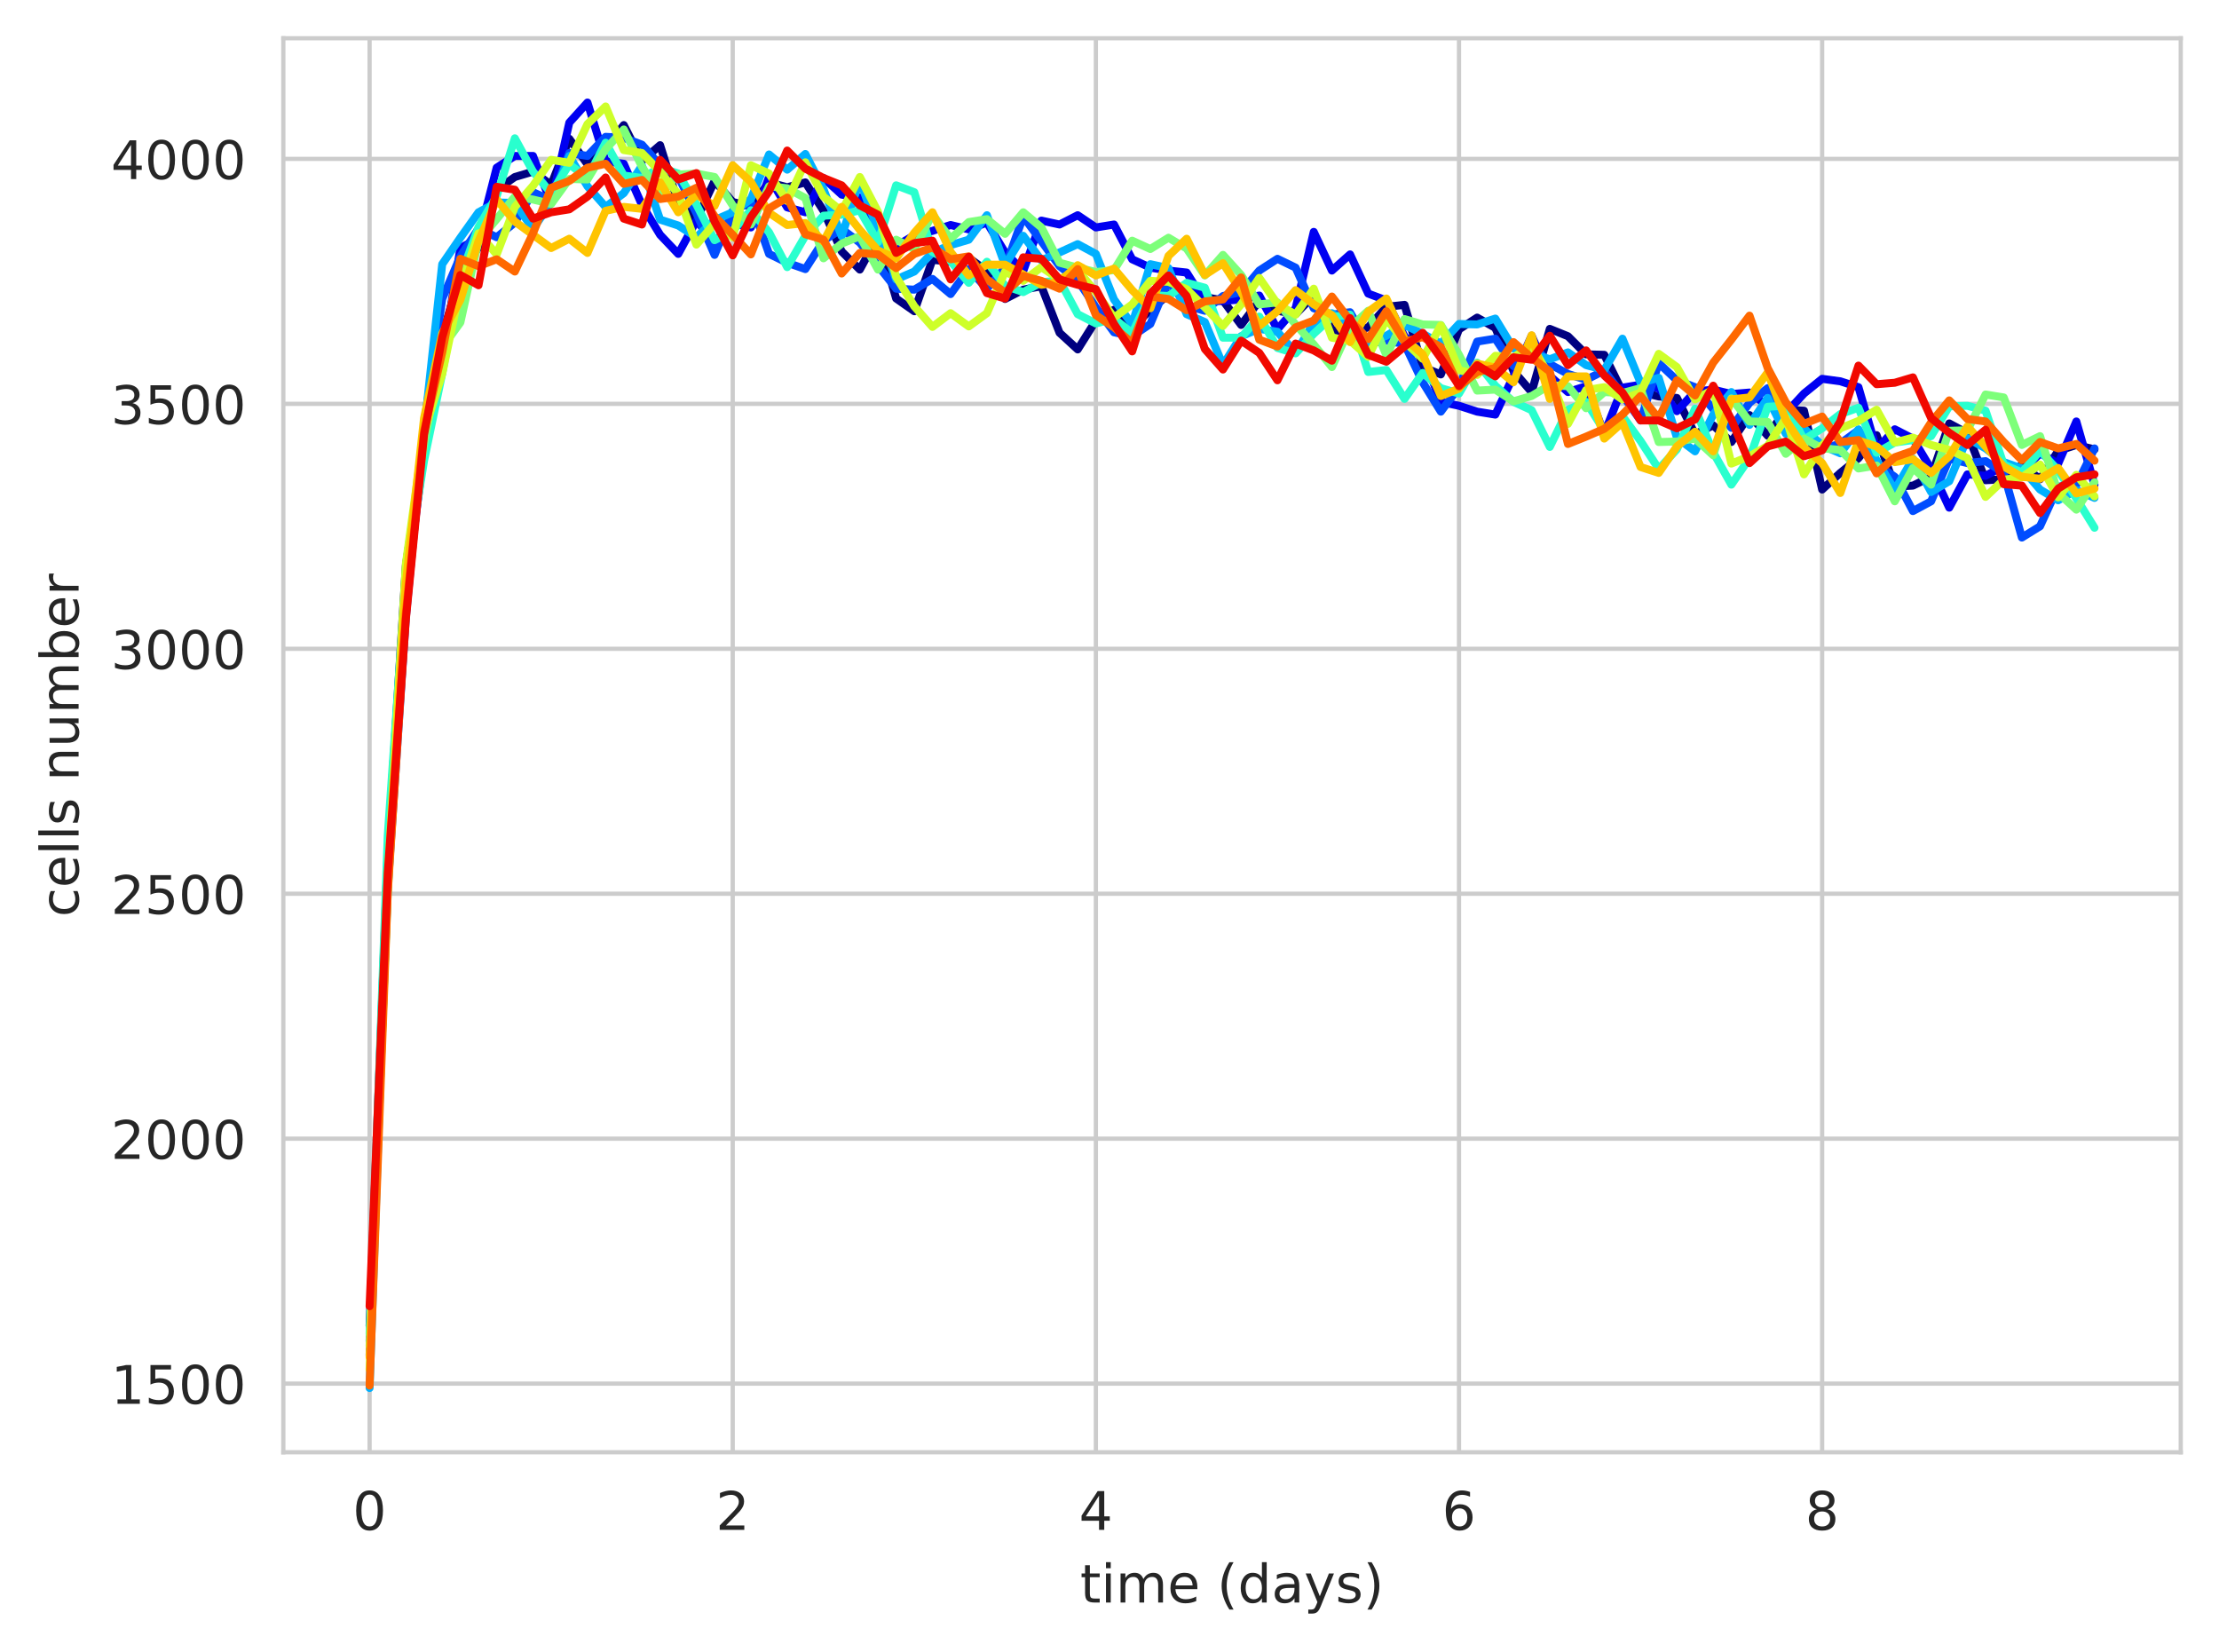 <?xml version="1.0" encoding="utf-8" standalone="no"?>
<!DOCTYPE svg PUBLIC "-//W3C//DTD SVG 1.1//EN"
  "http://www.w3.org/Graphics/SVG/1.1/DTD/svg11.dtd">
<!-- Created with matplotlib (https://matplotlib.org/) -->
<svg height="310.868pt" version="1.1" viewBox="0 0 417.648 310.868" width="417.648pt" xmlns="http://www.w3.org/2000/svg" xmlns:xlink="http://www.w3.org/1999/xlink">
 <defs>
  <style type="text/css">
*{stroke-linecap:butt;stroke-linejoin:round;white-space:pre;}
  </style>
 </defs>
 <g id="figure_1">
  <g id="patch_1">
   <path d="M 0 310.868 
L 417.648 310.868 
L 417.648 0 
L 0 0 
z
" style="fill:#ffffff;"/>
  </g>
  <g id="axes_1">
   <g id="patch_2">
    <path d="M 53.328 273.312 
L 410.448 273.312 
L 410.448 7.2 
L 53.328 7.2 
z
" style="fill:#ffffff;"/>
   </g>
   <g id="matplotlib.axis_1">
    <g id="xtick_1">
     <g id="line2d_1">
      <path clip-path="url(#p0c25f03de0)" d="M 69.561 273.312 
L 69.561 7.2 
" style="fill:none;stroke:#cccccc;stroke-linecap:round;stroke-width:0.8;"/>
     </g>
     <g id="text_1">
      <!-- 0 -->
      <defs>
       <path d="M 31.781 66.406 
Q 24.172 66.406 20.328 58.906 
Q 16.5 51.422 16.5 36.375 
Q 16.5 21.391 20.328 13.891 
Q 24.172 6.391 31.781 6.391 
Q 39.453 6.391 43.281 13.891 
Q 47.125 21.391 47.125 36.375 
Q 47.125 51.422 43.281 58.906 
Q 39.453 66.406 31.781 66.406 
z
M 31.781 74.219 
Q 44.047 74.219 50.516 64.516 
Q 56.984 54.828 56.984 36.375 
Q 56.984 17.969 50.516 8.266 
Q 44.047 -1.422 31.781 -1.422 
Q 19.531 -1.422 13.062 8.266 
Q 6.594 17.969 6.594 36.375 
Q 6.594 54.828 13.062 64.516 
Q 19.531 74.219 31.781 74.219 
z
" id="DejaVuSans-48"/>
      </defs>
      <g style="fill:#262626;" transform="translate(66.38 287.91)scale(0.1 -0.1)">
       <use xlink:href="#DejaVuSans-48"/>
      </g>
     </g>
    </g>
    <g id="xtick_2">
     <g id="line2d_2">
      <path clip-path="url(#p0c25f03de0)" d="M 137.909 273.312 
L 137.909 7.2 
" style="fill:none;stroke:#cccccc;stroke-linecap:round;stroke-width:0.8;"/>
     </g>
     <g id="text_2">
      <!-- 2 -->
      <defs>
       <path d="M 19.188 8.297 
L 53.609 8.297 
L 53.609 0 
L 7.328 0 
L 7.328 8.297 
Q 12.938 14.109 22.625 23.891 
Q 32.328 33.688 34.812 36.531 
Q 39.547 41.844 41.422 45.531 
Q 43.312 49.219 43.312 52.781 
Q 43.312 58.594 39.234 62.25 
Q 35.156 65.922 28.609 65.922 
Q 23.969 65.922 18.812 64.312 
Q 13.672 62.703 7.812 59.422 
L 7.812 69.391 
Q 13.766 71.781 18.938 73 
Q 24.125 74.219 28.422 74.219 
Q 39.75 74.219 46.484 68.547 
Q 53.219 62.891 53.219 53.422 
Q 53.219 48.922 51.531 44.891 
Q 49.859 40.875 45.406 35.406 
Q 44.188 33.984 37.641 27.219 
Q 31.109 20.453 19.188 8.297 
z
" id="DejaVuSans-50"/>
      </defs>
      <g style="fill:#262626;" transform="translate(134.728 287.91)scale(0.1 -0.1)">
       <use xlink:href="#DejaVuSans-50"/>
      </g>
     </g>
    </g>
    <g id="xtick_3">
     <g id="line2d_3">
      <path clip-path="url(#p0c25f03de0)" d="M 206.258 273.312 
L 206.258 7.2 
" style="fill:none;stroke:#cccccc;stroke-linecap:round;stroke-width:0.8;"/>
     </g>
     <g id="text_3">
      <!-- 4 -->
      <defs>
       <path d="M 37.797 64.312 
L 12.891 25.391 
L 37.797 25.391 
z
M 35.203 72.906 
L 47.609 72.906 
L 47.609 25.391 
L 58.016 25.391 
L 58.016 17.188 
L 47.609 17.188 
L 47.609 0 
L 37.797 0 
L 37.797 17.188 
L 4.891 17.188 
L 4.891 26.703 
z
" id="DejaVuSans-52"/>
      </defs>
      <g style="fill:#262626;" transform="translate(203.076 287.91)scale(0.1 -0.1)">
       <use xlink:href="#DejaVuSans-52"/>
      </g>
     </g>
    </g>
    <g id="xtick_4">
     <g id="line2d_4">
      <path clip-path="url(#p0c25f03de0)" d="M 274.606 273.312 
L 274.606 7.2 
" style="fill:none;stroke:#cccccc;stroke-linecap:round;stroke-width:0.8;"/>
     </g>
     <g id="text_4">
      <!-- 6 -->
      <defs>
       <path d="M 33.016 40.375 
Q 26.375 40.375 22.484 35.828 
Q 18.609 31.297 18.609 23.391 
Q 18.609 15.531 22.484 10.953 
Q 26.375 6.391 33.016 6.391 
Q 39.656 6.391 43.531 10.953 
Q 47.406 15.531 47.406 23.391 
Q 47.406 31.297 43.531 35.828 
Q 39.656 40.375 33.016 40.375 
z
M 52.594 71.297 
L 52.594 62.312 
Q 48.875 64.062 45.094 64.984 
Q 41.312 65.922 37.594 65.922 
Q 27.828 65.922 22.672 59.328 
Q 17.531 52.734 16.797 39.406 
Q 19.672 43.656 24.016 45.922 
Q 28.375 48.188 33.594 48.188 
Q 44.578 48.188 50.953 41.516 
Q 57.328 34.859 57.328 23.391 
Q 57.328 12.156 50.688 5.359 
Q 44.047 -1.422 33.016 -1.422 
Q 20.359 -1.422 13.672 8.266 
Q 6.984 17.969 6.984 36.375 
Q 6.984 53.656 15.188 63.938 
Q 23.391 74.219 37.203 74.219 
Q 40.922 74.219 44.703 73.484 
Q 48.484 72.75 52.594 71.297 
z
" id="DejaVuSans-54"/>
      </defs>
      <g style="fill:#262626;" transform="translate(271.425 287.91)scale(0.1 -0.1)">
       <use xlink:href="#DejaVuSans-54"/>
      </g>
     </g>
    </g>
    <g id="xtick_5">
     <g id="line2d_5">
      <path clip-path="url(#p0c25f03de0)" d="M 342.954 273.312 
L 342.954 7.2 
" style="fill:none;stroke:#cccccc;stroke-linecap:round;stroke-width:0.8;"/>
     </g>
     <g id="text_5">
      <!-- 8 -->
      <defs>
       <path d="M 31.781 34.625 
Q 24.75 34.625 20.719 30.859 
Q 16.703 27.094 16.703 20.516 
Q 16.703 13.922 20.719 10.156 
Q 24.75 6.391 31.781 6.391 
Q 38.812 6.391 42.859 10.172 
Q 46.922 13.969 46.922 20.516 
Q 46.922 27.094 42.891 30.859 
Q 38.875 34.625 31.781 34.625 
z
M 21.922 38.812 
Q 15.578 40.375 12.031 44.719 
Q 8.5 49.078 8.5 55.328 
Q 8.5 64.062 14.719 69.141 
Q 20.953 74.219 31.781 74.219 
Q 42.672 74.219 48.875 69.141 
Q 55.078 64.062 55.078 55.328 
Q 55.078 49.078 51.531 44.719 
Q 48 40.375 41.703 38.812 
Q 48.828 37.156 52.797 32.312 
Q 56.781 27.484 56.781 20.516 
Q 56.781 9.906 50.312 4.234 
Q 43.844 -1.422 31.781 -1.422 
Q 19.734 -1.422 13.25 4.234 
Q 6.781 9.906 6.781 20.516 
Q 6.781 27.484 10.781 32.312 
Q 14.797 37.156 21.922 38.812 
z
M 18.312 54.391 
Q 18.312 48.734 21.844 45.562 
Q 25.391 42.391 31.781 42.391 
Q 38.141 42.391 41.719 45.562 
Q 45.312 48.734 45.312 54.391 
Q 45.312 60.062 41.719 63.234 
Q 38.141 66.406 31.781 66.406 
Q 25.391 66.406 21.844 63.234 
Q 18.312 60.062 18.312 54.391 
z
" id="DejaVuSans-56"/>
      </defs>
      <g style="fill:#262626;" transform="translate(339.773 287.91)scale(0.1 -0.1)">
       <use xlink:href="#DejaVuSans-56"/>
      </g>
     </g>
    </g>
    <g id="text_6">
     <!-- time (days) -->
     <defs>
      <path d="M 18.312 70.219 
L 18.312 54.688 
L 36.812 54.688 
L 36.812 47.703 
L 18.312 47.703 
L 18.312 18.016 
Q 18.312 11.328 20.141 9.422 
Q 21.969 7.516 27.594 7.516 
L 36.812 7.516 
L 36.812 0 
L 27.594 0 
Q 17.188 0 13.234 3.875 
Q 9.281 7.766 9.281 18.016 
L 9.281 47.703 
L 2.688 47.703 
L 2.688 54.688 
L 9.281 54.688 
L 9.281 70.219 
z
" id="DejaVuSans-116"/>
      <path d="M 9.422 54.688 
L 18.406 54.688 
L 18.406 0 
L 9.422 0 
z
M 9.422 75.984 
L 18.406 75.984 
L 18.406 64.594 
L 9.422 64.594 
z
" id="DejaVuSans-105"/>
      <path d="M 52 44.188 
Q 55.375 50.25 60.062 53.125 
Q 64.75 56 71.094 56 
Q 79.641 56 84.281 50.016 
Q 88.922 44.047 88.922 33.016 
L 88.922 0 
L 79.891 0 
L 79.891 32.719 
Q 79.891 40.578 77.094 44.375 
Q 74.312 48.188 68.609 48.188 
Q 61.625 48.188 57.562 43.547 
Q 53.516 38.922 53.516 30.906 
L 53.516 0 
L 44.484 0 
L 44.484 32.719 
Q 44.484 40.625 41.703 44.406 
Q 38.922 48.188 33.109 48.188 
Q 26.219 48.188 22.156 43.531 
Q 18.109 38.875 18.109 30.906 
L 18.109 0 
L 9.078 0 
L 9.078 54.688 
L 18.109 54.688 
L 18.109 46.188 
Q 21.188 51.219 25.484 53.609 
Q 29.781 56 35.688 56 
Q 41.656 56 45.828 52.969 
Q 50 49.953 52 44.188 
z
" id="DejaVuSans-109"/>
      <path d="M 56.203 29.594 
L 56.203 25.203 
L 14.891 25.203 
Q 15.484 15.922 20.484 11.062 
Q 25.484 6.203 34.422 6.203 
Q 39.594 6.203 44.453 7.469 
Q 49.312 8.734 54.109 11.281 
L 54.109 2.781 
Q 49.266 0.734 44.188 -0.344 
Q 39.109 -1.422 33.891 -1.422 
Q 20.797 -1.422 13.156 6.188 
Q 5.516 13.812 5.516 26.812 
Q 5.516 40.234 12.766 48.109 
Q 20.016 56 32.328 56 
Q 43.359 56 49.781 48.891 
Q 56.203 41.797 56.203 29.594 
z
M 47.219 32.234 
Q 47.125 39.594 43.094 43.984 
Q 39.062 48.391 32.422 48.391 
Q 24.906 48.391 20.391 44.141 
Q 15.875 39.891 15.188 32.172 
z
" id="DejaVuSans-101"/>
      <path id="DejaVuSans-32"/>
      <path d="M 31 75.875 
Q 24.469 64.656 21.281 53.656 
Q 18.109 42.672 18.109 31.391 
Q 18.109 20.125 21.312 9.062 
Q 24.516 -2 31 -13.188 
L 23.188 -13.188 
Q 15.875 -1.703 12.234 9.375 
Q 8.594 20.453 8.594 31.391 
Q 8.594 42.281 12.203 53.312 
Q 15.828 64.359 23.188 75.875 
z
" id="DejaVuSans-40"/>
      <path d="M 45.406 46.391 
L 45.406 75.984 
L 54.391 75.984 
L 54.391 0 
L 45.406 0 
L 45.406 8.203 
Q 42.578 3.328 38.25 0.953 
Q 33.938 -1.422 27.875 -1.422 
Q 17.969 -1.422 11.734 6.484 
Q 5.516 14.406 5.516 27.297 
Q 5.516 40.188 11.734 48.094 
Q 17.969 56 27.875 56 
Q 33.938 56 38.25 53.625 
Q 42.578 51.266 45.406 46.391 
z
M 14.797 27.297 
Q 14.797 17.391 18.875 11.75 
Q 22.953 6.109 30.078 6.109 
Q 37.203 6.109 41.297 11.75 
Q 45.406 17.391 45.406 27.297 
Q 45.406 37.203 41.297 42.844 
Q 37.203 48.484 30.078 48.484 
Q 22.953 48.484 18.875 42.844 
Q 14.797 37.203 14.797 27.297 
z
" id="DejaVuSans-100"/>
      <path d="M 34.281 27.484 
Q 23.391 27.484 19.188 25 
Q 14.984 22.516 14.984 16.5 
Q 14.984 11.719 18.141 8.906 
Q 21.297 6.109 26.703 6.109 
Q 34.188 6.109 38.703 11.406 
Q 43.219 16.703 43.219 25.484 
L 43.219 27.484 
z
M 52.203 31.203 
L 52.203 0 
L 43.219 0 
L 43.219 8.297 
Q 40.141 3.328 35.547 0.953 
Q 30.953 -1.422 24.312 -1.422 
Q 15.922 -1.422 10.953 3.297 
Q 6 8.016 6 15.922 
Q 6 25.141 12.172 29.828 
Q 18.359 34.516 30.609 34.516 
L 43.219 34.516 
L 43.219 35.406 
Q 43.219 41.609 39.141 45 
Q 35.062 48.391 27.688 48.391 
Q 23 48.391 18.547 47.266 
Q 14.109 46.141 10.016 43.891 
L 10.016 52.203 
Q 14.938 54.109 19.578 55.047 
Q 24.219 56 28.609 56 
Q 40.484 56 46.344 49.844 
Q 52.203 43.703 52.203 31.203 
z
" id="DejaVuSans-97"/>
      <path d="M 32.172 -5.078 
Q 28.375 -14.844 24.75 -17.812 
Q 21.141 -20.797 15.094 -20.797 
L 7.906 -20.797 
L 7.906 -13.281 
L 13.188 -13.281 
Q 16.891 -13.281 18.938 -11.516 
Q 21 -9.766 23.484 -3.219 
L 25.094 0.875 
L 2.984 54.688 
L 12.5 54.688 
L 29.594 11.922 
L 46.688 54.688 
L 56.203 54.688 
z
" id="DejaVuSans-121"/>
      <path d="M 44.281 53.078 
L 44.281 44.578 
Q 40.484 46.531 36.375 47.5 
Q 32.281 48.484 27.875 48.484 
Q 21.188 48.484 17.844 46.438 
Q 14.5 44.391 14.5 40.281 
Q 14.5 37.156 16.891 35.375 
Q 19.281 33.594 26.516 31.984 
L 29.594 31.297 
Q 39.156 29.25 43.188 25.516 
Q 47.219 21.781 47.219 15.094 
Q 47.219 7.469 41.188 3.016 
Q 35.156 -1.422 24.609 -1.422 
Q 20.219 -1.422 15.453 -0.562 
Q 10.688 0.297 5.422 2 
L 5.422 11.281 
Q 10.406 8.688 15.234 7.391 
Q 20.062 6.109 24.812 6.109 
Q 31.156 6.109 34.562 8.281 
Q 37.984 10.453 37.984 14.406 
Q 37.984 18.062 35.516 20.016 
Q 33.062 21.969 24.703 23.781 
L 21.578 24.516 
Q 13.234 26.266 9.516 29.906 
Q 5.812 33.547 5.812 39.891 
Q 5.812 47.609 11.281 51.797 
Q 16.75 56 26.812 56 
Q 31.781 56 36.172 55.266 
Q 40.578 54.547 44.281 53.078 
z
" id="DejaVuSans-115"/>
      <path d="M 8.016 75.875 
L 15.828 75.875 
Q 23.141 64.359 26.781 53.312 
Q 30.422 42.281 30.422 31.391 
Q 30.422 20.453 26.781 9.375 
Q 23.141 -1.703 15.828 -13.188 
L 8.016 -13.188 
Q 14.5 -2 17.703 9.062 
Q 20.906 20.125 20.906 31.391 
Q 20.906 42.672 17.703 53.656 
Q 14.5 64.656 8.016 75.875 
z
" id="DejaVuSans-41"/>
     </defs>
     <g style="fill:#262626;" transform="translate(203.299 301.589)scale(0.1 -0.1)">
      <use xlink:href="#DejaVuSans-116"/>
      <use x="39.209" xlink:href="#DejaVuSans-105"/>
      <use x="66.992" xlink:href="#DejaVuSans-109"/>
      <use x="164.404" xlink:href="#DejaVuSans-101"/>
      <use x="225.928" xlink:href="#DejaVuSans-32"/>
      <use x="257.715" xlink:href="#DejaVuSans-40"/>
      <use x="296.729" xlink:href="#DejaVuSans-100"/>
      <use x="360.205" xlink:href="#DejaVuSans-97"/>
      <use x="421.484" xlink:href="#DejaVuSans-121"/>
      <use x="480.664" xlink:href="#DejaVuSans-115"/>
      <use x="532.764" xlink:href="#DejaVuSans-41"/>
     </g>
    </g>
   </g>
   <g id="matplotlib.axis_2">
    <g id="ytick_1">
     <g id="line2d_6">
      <path clip-path="url(#p0c25f03de0)" d="M 53.328 260.386 
L 410.448 260.386 
" style="fill:none;stroke:#cccccc;stroke-linecap:round;stroke-width:0.8;"/>
     </g>
     <g id="text_7">
      <!-- 1500 -->
      <defs>
       <path d="M 12.406 8.297 
L 28.516 8.297 
L 28.516 63.922 
L 10.984 60.406 
L 10.984 69.391 
L 28.422 72.906 
L 38.281 72.906 
L 38.281 8.297 
L 54.391 8.297 
L 54.391 0 
L 12.406 0 
z
" id="DejaVuSans-49"/>
       <path d="M 10.797 72.906 
L 49.516 72.906 
L 49.516 64.594 
L 19.828 64.594 
L 19.828 46.734 
Q 21.969 47.469 24.109 47.828 
Q 26.266 48.188 28.422 48.188 
Q 40.625 48.188 47.75 41.5 
Q 54.891 34.812 54.891 23.391 
Q 54.891 11.625 47.562 5.094 
Q 40.234 -1.422 26.906 -1.422 
Q 22.312 -1.422 17.547 -0.641 
Q 12.797 0.141 7.719 1.703 
L 7.719 11.625 
Q 12.109 9.234 16.797 8.062 
Q 21.484 6.891 26.703 6.891 
Q 35.156 6.891 40.078 11.328 
Q 45.016 15.766 45.016 23.391 
Q 45.016 31 40.078 35.438 
Q 35.156 39.891 26.703 39.891 
Q 22.75 39.891 18.812 39.016 
Q 14.891 38.141 10.797 36.281 
z
" id="DejaVuSans-53"/>
      </defs>
      <g style="fill:#262626;" transform="translate(20.878 264.185)scale(0.1 -0.1)">
       <use xlink:href="#DejaVuSans-49"/>
       <use x="63.623" xlink:href="#DejaVuSans-53"/>
       <use x="127.246" xlink:href="#DejaVuSans-48"/>
       <use x="190.869" xlink:href="#DejaVuSans-48"/>
      </g>
     </g>
    </g>
    <g id="ytick_2">
     <g id="line2d_7">
      <path clip-path="url(#p0c25f03de0)" d="M 53.328 214.289 
L 410.448 214.289 
" style="fill:none;stroke:#cccccc;stroke-linecap:round;stroke-width:0.8;"/>
     </g>
     <g id="text_8">
      <!-- 2000 -->
      <g style="fill:#262626;" transform="translate(20.878 218.088)scale(0.1 -0.1)">
       <use xlink:href="#DejaVuSans-50"/>
       <use x="63.623" xlink:href="#DejaVuSans-48"/>
       <use x="127.246" xlink:href="#DejaVuSans-48"/>
       <use x="190.869" xlink:href="#DejaVuSans-48"/>
      </g>
     </g>
    </g>
    <g id="ytick_3">
     <g id="line2d_8">
      <path clip-path="url(#p0c25f03de0)" d="M 53.328 168.191 
L 410.448 168.191 
" style="fill:none;stroke:#cccccc;stroke-linecap:round;stroke-width:0.8;"/>
     </g>
     <g id="text_9">
      <!-- 2500 -->
      <g style="fill:#262626;" transform="translate(20.878 171.99)scale(0.1 -0.1)">
       <use xlink:href="#DejaVuSans-50"/>
       <use x="63.623" xlink:href="#DejaVuSans-53"/>
       <use x="127.246" xlink:href="#DejaVuSans-48"/>
       <use x="190.869" xlink:href="#DejaVuSans-48"/>
      </g>
     </g>
    </g>
    <g id="ytick_4">
     <g id="line2d_9">
      <path clip-path="url(#p0c25f03de0)" d="M 53.328 122.094 
L 410.448 122.094 
" style="fill:none;stroke:#cccccc;stroke-linecap:round;stroke-width:0.8;"/>
     </g>
     <g id="text_10">
      <!-- 3000 -->
      <defs>
       <path d="M 40.578 39.312 
Q 47.656 37.797 51.625 33 
Q 55.609 28.219 55.609 21.188 
Q 55.609 10.406 48.188 4.484 
Q 40.766 -1.422 27.094 -1.422 
Q 22.516 -1.422 17.656 -0.516 
Q 12.797 0.391 7.625 2.203 
L 7.625 11.719 
Q 11.719 9.328 16.594 8.109 
Q 21.484 6.891 26.812 6.891 
Q 36.078 6.891 40.938 10.547 
Q 45.797 14.203 45.797 21.188 
Q 45.797 27.641 41.281 31.266 
Q 36.766 34.906 28.719 34.906 
L 20.219 34.906 
L 20.219 43.016 
L 29.109 43.016 
Q 36.375 43.016 40.234 45.922 
Q 44.094 48.828 44.094 54.297 
Q 44.094 59.906 40.109 62.906 
Q 36.141 65.922 28.719 65.922 
Q 24.656 65.922 20.016 65.031 
Q 15.375 64.156 9.812 62.312 
L 9.812 71.094 
Q 15.438 72.656 20.344 73.438 
Q 25.25 74.219 29.594 74.219 
Q 40.828 74.219 47.359 69.109 
Q 53.906 64.016 53.906 55.328 
Q 53.906 49.266 50.438 45.094 
Q 46.969 40.922 40.578 39.312 
z
" id="DejaVuSans-51"/>
      </defs>
      <g style="fill:#262626;" transform="translate(20.878 125.893)scale(0.1 -0.1)">
       <use xlink:href="#DejaVuSans-51"/>
       <use x="63.623" xlink:href="#DejaVuSans-48"/>
       <use x="127.246" xlink:href="#DejaVuSans-48"/>
       <use x="190.869" xlink:href="#DejaVuSans-48"/>
      </g>
     </g>
    </g>
    <g id="ytick_5">
     <g id="line2d_10">
      <path clip-path="url(#p0c25f03de0)" d="M 53.328 75.996 
L 410.448 75.996 
" style="fill:none;stroke:#cccccc;stroke-linecap:round;stroke-width:0.8;"/>
     </g>
     <g id="text_11">
      <!-- 3500 -->
      <g style="fill:#262626;" transform="translate(20.878 79.795)scale(0.1 -0.1)">
       <use xlink:href="#DejaVuSans-51"/>
       <use x="63.623" xlink:href="#DejaVuSans-53"/>
       <use x="127.246" xlink:href="#DejaVuSans-48"/>
       <use x="190.869" xlink:href="#DejaVuSans-48"/>
      </g>
     </g>
    </g>
    <g id="ytick_6">
     <g id="line2d_11">
      <path clip-path="url(#p0c25f03de0)" d="M 53.328 29.898 
L 410.448 29.898 
" style="fill:none;stroke:#cccccc;stroke-linecap:round;stroke-width:0.8;"/>
     </g>
     <g id="text_12">
      <!-- 4000 -->
      <g style="fill:#262626;" transform="translate(20.878 33.698)scale(0.1 -0.1)">
       <use xlink:href="#DejaVuSans-52"/>
       <use x="63.623" xlink:href="#DejaVuSans-48"/>
       <use x="127.246" xlink:href="#DejaVuSans-48"/>
       <use x="190.869" xlink:href="#DejaVuSans-48"/>
      </g>
     </g>
    </g>
    <g id="text_13">
     <!-- cells number -->
     <defs>
      <path d="M 48.781 52.594 
L 48.781 44.188 
Q 44.969 46.297 41.141 47.344 
Q 37.312 48.391 33.406 48.391 
Q 24.656 48.391 19.812 42.844 
Q 14.984 37.312 14.984 27.297 
Q 14.984 17.281 19.812 11.734 
Q 24.656 6.203 33.406 6.203 
Q 37.312 6.203 41.141 7.25 
Q 44.969 8.297 48.781 10.406 
L 48.781 2.094 
Q 45.016 0.344 40.984 -0.531 
Q 36.969 -1.422 32.422 -1.422 
Q 20.062 -1.422 12.781 6.344 
Q 5.516 14.109 5.516 27.297 
Q 5.516 40.672 12.859 48.328 
Q 20.219 56 33.016 56 
Q 37.156 56 41.109 55.141 
Q 45.062 54.297 48.781 52.594 
z
" id="DejaVuSans-99"/>
      <path d="M 9.422 75.984 
L 18.406 75.984 
L 18.406 0 
L 9.422 0 
z
" id="DejaVuSans-108"/>
      <path d="M 54.891 33.016 
L 54.891 0 
L 45.906 0 
L 45.906 32.719 
Q 45.906 40.484 42.875 44.328 
Q 39.844 48.188 33.797 48.188 
Q 26.516 48.188 22.312 43.547 
Q 18.109 38.922 18.109 30.906 
L 18.109 0 
L 9.078 0 
L 9.078 54.688 
L 18.109 54.688 
L 18.109 46.188 
Q 21.344 51.125 25.703 53.562 
Q 30.078 56 35.797 56 
Q 45.219 56 50.047 50.172 
Q 54.891 44.344 54.891 33.016 
z
" id="DejaVuSans-110"/>
      <path d="M 8.5 21.578 
L 8.5 54.688 
L 17.484 54.688 
L 17.484 21.922 
Q 17.484 14.156 20.5 10.266 
Q 23.531 6.391 29.594 6.391 
Q 36.859 6.391 41.078 11.031 
Q 45.312 15.672 45.312 23.688 
L 45.312 54.688 
L 54.297 54.688 
L 54.297 0 
L 45.312 0 
L 45.312 8.406 
Q 42.047 3.422 37.719 1 
Q 33.406 -1.422 27.688 -1.422 
Q 18.266 -1.422 13.375 4.438 
Q 8.5 10.297 8.5 21.578 
z
M 31.109 56 
z
" id="DejaVuSans-117"/>
      <path d="M 48.688 27.297 
Q 48.688 37.203 44.609 42.844 
Q 40.531 48.484 33.406 48.484 
Q 26.266 48.484 22.188 42.844 
Q 18.109 37.203 18.109 27.297 
Q 18.109 17.391 22.188 11.75 
Q 26.266 6.109 33.406 6.109 
Q 40.531 6.109 44.609 11.75 
Q 48.688 17.391 48.688 27.297 
z
M 18.109 46.391 
Q 20.953 51.266 25.266 53.625 
Q 29.594 56 35.594 56 
Q 45.562 56 51.781 48.094 
Q 58.016 40.188 58.016 27.297 
Q 58.016 14.406 51.781 6.484 
Q 45.562 -1.422 35.594 -1.422 
Q 29.594 -1.422 25.266 0.953 
Q 20.953 3.328 18.109 8.203 
L 18.109 0 
L 9.078 0 
L 9.078 75.984 
L 18.109 75.984 
z
" id="DejaVuSans-98"/>
      <path d="M 41.109 46.297 
Q 39.594 47.172 37.812 47.578 
Q 36.031 48 33.891 48 
Q 26.266 48 22.188 43.047 
Q 18.109 38.094 18.109 28.812 
L 18.109 0 
L 9.078 0 
L 9.078 54.688 
L 18.109 54.688 
L 18.109 46.188 
Q 20.953 51.172 25.484 53.578 
Q 30.031 56 36.531 56 
Q 37.453 56 38.578 55.875 
Q 39.703 55.766 41.062 55.516 
z
" id="DejaVuSans-114"/>
     </defs>
     <g style="fill:#262626;" transform="translate(14.798 172.568)rotate(-90)scale(0.1 -0.1)">
      <use xlink:href="#DejaVuSans-99"/>
      <use x="54.98" xlink:href="#DejaVuSans-101"/>
      <use x="116.504" xlink:href="#DejaVuSans-108"/>
      <use x="144.287" xlink:href="#DejaVuSans-108"/>
      <use x="172.07" xlink:href="#DejaVuSans-115"/>
      <use x="224.17" xlink:href="#DejaVuSans-32"/>
      <use x="255.957" xlink:href="#DejaVuSans-110"/>
      <use x="319.336" xlink:href="#DejaVuSans-117"/>
      <use x="382.715" xlink:href="#DejaVuSans-109"/>
      <use x="480.127" xlink:href="#DejaVuSans-98"/>
      <use x="543.604" xlink:href="#DejaVuSans-101"/>
      <use x="605.127" xlink:href="#DejaVuSans-114"/>
     </g>
    </g>
   </g>
   <g id="line2d_12">
    <path clip-path="url(#p0c25f03de0)" d="M 69.561 249.507 
L 72.978 160.447 
L 76.396 106.42 
L 79.813 83.556 
L 83.231 63.365 
L 86.648 51.38 
L 90.065 46.586 
L 93.483 35.707 
L 96.9 33.31 
L 100.318 32.296 
L 103.735 34.785 
L 107.152 26.118 
L 110.57 30.913 
L 113.987 27.686 
L 117.405 23.537 
L 120.822 30.267 
L 124.24 27.317 
L 127.657 38.196 
L 131.074 41.331 
L 134.492 34.047 
L 137.909 38.012 
L 141.327 38.841 
L 144.744 34.324 
L 148.161 35.246 
L 151.579 34.324 
L 154.996 39.671 
L 158.414 47.323 
L 161.831 50.735 
L 165.249 44.465 
L 168.666 56.174 
L 172.083 58.571 
L 175.501 48.891 
L 178.918 49.259 
L 182.336 48.522 
L 185.753 51.011 
L 189.17 56.266 
L 192.588 54.515 
L 196.005 53.869 
L 199.423 62.628 
L 202.84 65.762 
L 206.258 60.323 
L 209.675 58.295 
L 213.092 61.706 
L 216.51 58.295 
L 219.927 55.436 
L 223.345 53.869 
L 226.762 55.897 
L 230.179 56.543 
L 233.597 61.153 
L 237.014 56.635 
L 240.432 58.479 
L 243.849 59.124 
L 247.266 55.621 
L 250.684 62.075 
L 254.101 62.536 
L 257.519 61.614 
L 260.936 57.741 
L 264.354 57.373 
L 267.771 69.081 
L 271.188 70.464 
L 274.606 61.982 
L 278.023 59.77 
L 281.441 61.706 
L 284.858 69.819 
L 288.275 73.783 
L 291.693 61.89 
L 295.11 63.273 
L 298.528 66.684 
L 301.945 66.776 
L 305.363 73.691 
L 308.78 73.783 
L 312.197 74.613 
L 315.615 74.89 
L 319.032 81.712 
L 322.45 80.053 
L 325.867 83.187 
L 329.284 78.116 
L 332.702 81.989 
L 336.119 77.102 
L 339.537 77.287 
L 342.954 92.13 
L 346.372 88.996 
L 349.789 86.23 
L 353.206 81.896 
L 356.624 91.577 
L 360.041 91.393 
L 363.459 89.733 
L 366.876 79.684 
L 370.293 81.528 
L 373.711 90.378 
L 377.128 90.194 
L 380.546 87.428 
L 383.963 90.194 
L 387.381 84.847 
L 390.798 83.74 
L 394.215 84.57 
" style="fill:none;stroke:#000080;stroke-linecap:round;stroke-width:1.5;"/>
   </g>
   <g id="line2d_13">
    <path clip-path="url(#p0c25f03de0)" d="M 69.561 255.039 
L 72.978 161.922 
L 76.396 111.676 
L 79.813 85.031 
L 83.231 67.606 
L 86.648 46.678 
L 90.065 44.834 
L 93.483 31.558 
L 96.9 29.345 
L 100.318 29.345 
L 103.735 38.288 
L 107.152 23.076 
L 110.57 19.296 
L 113.987 30.359 
L 117.405 30.82 
L 120.822 38.565 
L 124.24 44.189 
L 127.657 47.784 
L 131.074 41.515 
L 134.492 45.572 
L 137.909 41.976 
L 141.327 42.806 
L 144.744 33.31 
L 148.161 39.026 
L 151.579 39.948 
L 154.996 33.494 
L 158.414 36.629 
L 161.831 37.182 
L 165.249 45.018 
L 168.666 46.309 
L 172.083 44.281 
L 175.501 43.451 
L 178.918 42.345 
L 182.336 43.175 
L 185.753 41.884 
L 189.17 47.508 
L 192.588 51.011 
L 196.005 41.515 
L 199.423 42.253 
L 202.84 40.501 
L 206.258 42.806 
L 209.675 42.253 
L 213.092 48.798 
L 216.51 50.366 
L 219.927 50.919 
L 223.345 51.288 
L 226.762 56.727 
L 230.179 56.635 
L 233.597 56.358 
L 237.014 55.621 
L 240.432 61.982 
L 243.849 58.018 
L 247.266 43.636 
L 250.684 50.919 
L 254.101 47.876 
L 257.519 55.252 
L 260.936 56.543 
L 264.354 63.273 
L 267.771 66.869 
L 271.188 75.627 
L 274.606 76.365 
L 278.023 77.471 
L 281.441 78.024 
L 284.858 70.741 
L 288.275 63.181 
L 291.693 70.741 
L 295.11 73.783 
L 298.528 72.677 
L 301.945 81.62 
L 305.363 72.954 
L 308.78 72.4 
L 312.197 73.046 
L 315.615 77.379 
L 319.032 73.691 
L 322.45 73.322 
L 325.867 74.152 
L 329.284 73.876 
L 332.702 76.365 
L 336.119 77.748 
L 339.537 74.06 
L 342.954 71.294 
L 346.372 71.755 
L 349.789 72.861 
L 353.206 84.57 
L 356.624 80.79 
L 360.041 82.542 
L 363.459 88.258 
L 366.876 95.541 
L 370.293 89.272 
L 373.711 89.549 
L 377.128 87.705 
L 380.546 88.903 
L 383.963 85.308 
L 387.381 87.244 
L 390.798 79.315 
L 394.215 91.208 
" style="fill:none;stroke:#0000f1;stroke-linecap:round;stroke-width:1.5;"/>
   </g>
   <g id="line2d_14">
    <path clip-path="url(#p0c25f03de0)" d="M 69.561 252.365 
L 72.978 167.269 
L 76.396 116.193 
L 79.813 80.053 
L 83.231 56.266 
L 86.648 48.245 
L 90.065 42.99 
L 93.483 44.65 
L 96.9 41.884 
L 100.318 36.168 
L 103.735 37.735 
L 107.152 28.792 
L 110.57 29.345 
L 113.987 25.75 
L 117.405 25.934 
L 120.822 27.225 
L 124.24 31.097 
L 127.657 33.217 
L 131.074 40.132 
L 134.492 47.969 
L 137.909 39.671 
L 141.327 38.012 
L 144.744 47.784 
L 148.161 49.444 
L 151.579 50.642 
L 154.996 45.295 
L 158.414 43.082 
L 161.831 45.664 
L 165.249 49.997 
L 168.666 54.33 
L 172.083 54.515 
L 175.501 52.486 
L 178.918 55.344 
L 182.336 50.642 
L 185.753 54.33 
L 189.17 50.366 
L 192.588 40.777 
L 196.005 45.387 
L 199.423 50.089 
L 202.84 52.763 
L 206.258 57.834 
L 209.675 62.536 
L 213.092 63.273 
L 216.51 60.968 
L 219.927 52.855 
L 223.345 57.557 
L 226.762 58.479 
L 230.179 55.713 
L 233.597 54.976 
L 237.014 50.919 
L 240.432 48.706 
L 243.849 50.366 
L 247.266 58.018 
L 250.684 59.216 
L 254.101 58.756 
L 257.519 64.656 
L 260.936 64.103 
L 264.354 64.748 
L 267.771 71.939 
L 271.188 77.471 
L 274.606 72.861 
L 278.023 64.287 
L 281.441 63.734 
L 284.858 68.897 
L 288.275 64.564 
L 291.693 68.528 
L 295.11 70.372 
L 298.528 71.478 
L 301.945 69.727 
L 305.363 74.336 
L 308.78 79.131 
L 312.197 68.344 
L 315.615 71.571 
L 319.032 72.861 
L 322.45 77.01 
L 325.867 80.514 
L 329.284 75.812 
L 332.702 73.046 
L 336.119 80.698 
L 339.537 81.804 
L 342.954 84.57 
L 346.372 83.464 
L 349.789 80.975 
L 353.206 87.336 
L 356.624 89.733 
L 360.041 96.187 
L 363.459 94.343 
L 366.876 86.322 
L 370.293 87.152 
L 373.711 86.783 
L 377.128 88.996 
L 380.546 101.165 
L 383.963 99.045 
L 387.381 91.577 
L 390.798 91.3 
L 394.215 84.386 
" style="fill:none;stroke:#004cff;stroke-linecap:round;stroke-width:1.5;"/>
   </g>
   <g id="line2d_15">
    <path clip-path="url(#p0c25f03de0)" d="M 69.561 261.216 
L 72.978 163.028 
L 76.396 110.016 
L 79.813 81.067 
L 83.231 49.72 
L 86.648 44.742 
L 90.065 39.948 
L 93.483 38.104 
L 96.9 38.196 
L 100.318 43.082 
L 103.735 38.104 
L 107.152 29.345 
L 110.57 35.061 
L 113.987 38.934 
L 117.405 36.352 
L 120.822 31.189 
L 124.24 41.331 
L 127.657 42.437 
L 131.074 44.65 
L 134.492 41.423 
L 137.909 39.948 
L 141.327 37.458 
L 144.744 29.069 
L 148.161 31.927 
L 151.579 28.976 
L 154.996 35.615 
L 158.414 44.465 
L 161.831 33.863 
L 165.249 43.451 
L 168.666 52.578 
L 172.083 51.103 
L 175.501 47.508 
L 178.918 46.125 
L 182.336 45.111 
L 185.753 40.501 
L 189.17 49.905 
L 192.588 44.373 
L 196.005 48.983 
L 199.423 47.508 
L 202.84 45.94 
L 206.258 47.784 
L 209.675 56.358 
L 213.092 61.06 
L 216.51 49.72 
L 219.927 50.458 
L 223.345 59.124 
L 226.762 60.599 
L 230.179 68.713 
L 233.597 63.273 
L 237.014 61.89 
L 240.432 62.443 
L 243.849 66.408 
L 247.266 60.784 
L 250.684 58.94 
L 254.101 61.153 
L 257.519 64.656 
L 260.936 63.181 
L 264.354 61.153 
L 267.771 62.812 
L 271.188 64.656 
L 274.606 60.968 
L 278.023 61.06 
L 281.441 59.954 
L 284.858 65.578 
L 288.275 66.5 
L 291.693 67.606 
L 295.11 66.316 
L 298.528 68.713 
L 301.945 69.635 
L 305.363 63.734 
L 308.78 72.032 
L 312.197 71.11 
L 315.615 82.357 
L 319.032 84.939 
L 322.45 78.024 
L 325.867 73.783 
L 329.284 79.96 
L 332.702 74.89 
L 336.119 81.62 
L 339.537 80.606 
L 342.954 83.833 
L 346.372 85.308 
L 349.789 80.79 
L 353.206 86.598 
L 356.624 92.222 
L 360.041 86.322 
L 363.459 92.591 
L 366.876 90.563 
L 370.293 82.45 
L 373.711 84.386 
L 377.128 86.967 
L 380.546 88.166 
L 383.963 92.13 
L 387.381 94.158 
L 390.798 92.222 
L 394.215 93.697 
" style="fill:none;stroke:#00b0ff;stroke-linecap:round;stroke-width:1.5;"/>
   </g>
   <g id="line2d_16">
    <path clip-path="url(#p0c25f03de0)" d="M 69.561 250.982 
L 72.978 157.312 
L 76.396 108.356 
L 79.813 86.691 
L 83.231 70.28 
L 86.648 52.117 
L 90.065 42.714 
L 93.483 36.905 
L 96.9 26.026 
L 100.318 32.296 
L 103.735 36.352 
L 107.152 30.913 
L 110.57 33.494 
L 113.987 26.856 
L 117.405 33.033 
L 120.822 33.494 
L 124.24 31.558 
L 127.657 32.664 
L 131.074 38.473 
L 134.492 45.203 
L 137.909 43.451 
L 141.327 39.579 
L 144.744 43.728 
L 148.161 50.274 
L 151.579 44.373 
L 154.996 40.593 
L 158.414 40.409 
L 161.831 39.579 
L 165.249 45.572 
L 168.666 34.877 
L 172.083 36.168 
L 175.501 47.416 
L 178.918 49.167 
L 182.336 53.224 
L 185.753 49.259 
L 189.17 53.777 
L 192.588 54.976 
L 196.005 53.132 
L 199.423 52.763 
L 202.84 59.124 
L 206.258 60.876 
L 209.675 59.954 
L 213.092 62.72 
L 216.51 55.529 
L 219.927 55.713 
L 223.345 53.224 
L 226.762 54.146 
L 230.179 63.55 
L 233.597 63.55 
L 237.014 59.585 
L 240.432 65.486 
L 243.849 66.5 
L 247.266 62.812 
L 250.684 59.677 
L 254.101 59.216 
L 257.519 70.003 
L 260.936 69.635 
L 264.354 75.074 
L 267.771 70.188 
L 271.188 73.046 
L 274.606 74.06 
L 278.023 68.252 
L 281.441 72.585 
L 284.858 75.627 
L 288.275 77.195 
L 291.693 84.109 
L 295.11 77.102 
L 298.528 75.627 
L 301.945 81.067 
L 305.363 78.301 
L 308.78 83.003 
L 312.197 88.258 
L 315.615 84.57 
L 319.032 76.918 
L 322.45 85.123 
L 325.867 91.208 
L 329.284 86.23 
L 332.702 76.549 
L 336.119 76.365 
L 339.537 82.726 
L 342.954 80.606 
L 346.372 77.932 
L 349.789 76.734 
L 353.206 85.216 
L 356.624 83.279 
L 360.041 82.818 
L 363.459 82.081 
L 366.876 76.457 
L 370.293 76.365 
L 373.711 77.287 
L 377.128 87.428 
L 380.546 88.903 
L 383.963 84.847 
L 387.381 88.535 
L 390.798 93.79 
L 394.215 99.321 
" style="fill:none;stroke:#29ffce;stroke-linecap:round;stroke-width:1.5;"/>
   </g>
   <g id="line2d_17">
    <path clip-path="url(#p0c25f03de0)" d="M 69.561 253.287 
L 72.978 168.099 
L 76.396 106.789 
L 79.813 83.556 
L 83.231 65.394 
L 86.648 60.692 
L 90.065 45.295 
L 93.483 41.238 
L 96.9 36.997 
L 100.318 37.551 
L 103.735 38.38 
L 107.152 33.678 
L 110.57 33.771 
L 113.987 28.055 
L 117.405 24.367 
L 120.822 31.374 
L 124.24 36.536 
L 127.657 32.849 
L 131.074 32.664 
L 134.492 33.31 
L 137.909 38.657 
L 141.327 42.253 
L 144.744 35.061 
L 148.161 35.43 
L 151.579 37.274 
L 154.996 48.614 
L 158.414 45.848 
L 161.831 44.465 
L 165.249 50.735 
L 168.666 45.111 
L 172.083 46.862 
L 175.501 40.316 
L 178.918 44.926 
L 182.336 41.792 
L 185.753 41.238 
L 189.17 44.004 
L 192.588 39.948 
L 196.005 42.806 
L 199.423 49.444 
L 202.84 50.366 
L 206.258 51.196 
L 209.675 50.827 
L 213.092 45.295 
L 216.51 46.862 
L 219.927 44.742 
L 223.345 46.77 
L 226.762 51.841 
L 230.179 47.969 
L 233.597 51.749 
L 237.014 57.28 
L 240.432 56.912 
L 243.849 61.06 
L 247.266 64.84 
L 250.684 69.081 
L 254.101 61.614 
L 257.519 58.479 
L 260.936 66.869 
L 264.354 60.046 
L 267.771 61.06 
L 271.188 61.153 
L 274.606 66.776 
L 278.023 73.507 
L 281.441 73.322 
L 284.858 75.535 
L 288.275 74.521 
L 291.693 72.493 
L 295.11 72.677 
L 298.528 76.826 
L 301.945 73.783 
L 305.363 73.968 
L 308.78 73.046 
L 312.197 83.187 
L 315.615 83.095 
L 319.032 82.542 
L 322.45 85.676 
L 325.867 74.982 
L 329.284 79.315 
L 332.702 79.407 
L 336.119 85.4 
L 339.537 82.542 
L 342.954 84.386 
L 346.372 84.662 
L 349.789 88.166 
L 353.206 87.613 
L 356.624 94.343 
L 360.041 88.074 
L 363.459 91.208 
L 366.876 81.067 
L 370.293 80.975 
L 373.711 74.244 
L 377.128 74.797 
L 380.546 83.74 
L 383.963 82.081 
L 387.381 92.776 
L 390.798 95.91 
L 394.215 90.747 
" style="fill:none;stroke:#7dff7a;stroke-linecap:round;stroke-width:1.5;"/>
   </g>
   <g id="line2d_18">
    <path clip-path="url(#p0c25f03de0)" d="M 69.561 257.713 
L 72.978 164.964 
L 76.396 106.052 
L 79.813 81.251 
L 83.231 70.372 
L 86.648 54.054 
L 90.065 43.912 
L 93.483 47.876 
L 96.9 38.934 
L 100.318 34.969 
L 103.735 30.083 
L 107.152 30.636 
L 110.57 23.353 
L 113.987 20.034 
L 117.405 28.239 
L 120.822 28.792 
L 124.24 32.296 
L 127.657 36.536 
L 131.074 46.033 
L 134.492 42.068 
L 137.909 44.65 
L 141.327 31.097 
L 144.744 32.664 
L 148.161 37.827 
L 151.579 30.544 
L 154.996 36.997 
L 158.414 39.763 
L 161.831 33.31 
L 165.249 39.856 
L 168.666 52.117 
L 172.083 57.649 
L 175.501 61.521 
L 178.918 58.94 
L 182.336 61.429 
L 185.753 58.94 
L 189.17 51.103 
L 192.588 52.855 
L 196.005 50.274 
L 199.423 52.578 
L 202.84 50.827 
L 206.258 54.976 
L 209.675 59.77 
L 213.092 57.28 
L 216.51 52.855 
L 219.927 53.039 
L 223.345 54.422 
L 226.762 57.834 
L 230.179 61.337 
L 233.597 57.28 
L 237.014 52.302 
L 240.432 57.188 
L 243.849 59.216 
L 247.266 54.33 
L 250.684 63.55 
L 254.101 64.103 
L 257.519 67.145 
L 260.936 60.046 
L 264.354 64.287 
L 267.771 67.514 
L 271.188 61.245 
L 274.606 69.635 
L 278.023 70.556 
L 281.441 66.961 
L 284.858 67.237 
L 288.275 65.025 
L 291.693 70.833 
L 295.11 79.776 
L 298.528 73.415 
L 301.945 72.861 
L 305.363 75.166 
L 308.78 73.876 
L 312.197 66.592 
L 315.615 69.081 
L 319.032 75.166 
L 322.45 73.322 
L 325.867 87.244 
L 329.284 85.861 
L 332.702 83.925 
L 336.119 78.67 
L 339.537 89.272 
L 342.954 83.833 
L 346.372 80.606 
L 349.789 79.223 
L 353.206 77.102 
L 356.624 83.279 
L 360.041 82.357 
L 363.459 83.74 
L 366.876 84.662 
L 370.293 86.23 
L 373.711 93.513 
L 377.128 90.286 
L 380.546 89.825 
L 383.963 87.428 
L 387.381 93.605 
L 390.798 89.364 
L 394.215 93.421 
" style="fill:none;stroke:#ceff29;stroke-linecap:round;stroke-width:1.5;"/>
   </g>
   <g id="line2d_19">
    <path clip-path="url(#p0c25f03de0)" d="M 69.561 255.408 
L 72.978 166.716 
L 76.396 109.739 
L 79.813 78.67 
L 83.231 62.72 
L 86.648 56.451 
L 90.065 45.387 
L 93.483 37.551 
L 96.9 41.699 
L 100.318 44.189 
L 103.735 46.678 
L 107.152 44.926 
L 110.57 47.6 
L 113.987 39.671 
L 117.405 38.934 
L 120.822 39.302 
L 124.24 34.324 
L 127.657 39.948 
L 131.074 36.629 
L 134.492 38.749 
L 137.909 31.097 
L 141.327 34.232 
L 144.744 40.04 
L 148.161 42.345 
L 151.579 41.976 
L 154.996 45.479 
L 158.414 38.934 
L 161.831 43.267 
L 165.249 47.139 
L 168.666 48.614 
L 172.083 43.82 
L 175.501 39.948 
L 178.918 47.416 
L 182.336 51.841 
L 185.753 49.813 
L 189.17 49.813 
L 192.588 51.656 
L 196.005 53.593 
L 199.423 53.039 
L 202.84 49.905 
L 206.258 51.841 
L 209.675 50.55 
L 213.092 54.607 
L 216.51 58.018 
L 219.927 48.153 
L 223.345 44.926 
L 226.762 51.749 
L 230.179 49.536 
L 233.597 54.883 
L 237.014 61.337 
L 240.432 58.571 
L 243.849 54.607 
L 247.266 57.28 
L 250.684 59.309 
L 254.101 64.379 
L 257.519 58.663 
L 260.936 56.174 
L 264.354 63.734 
L 267.771 66.684 
L 271.188 74.521 
L 274.606 73.138 
L 278.023 68.436 
L 281.441 69.174 
L 284.858 71.939 
L 288.275 63.089 
L 291.693 75.074 
L 295.11 70.833 
L 298.528 70.833 
L 301.945 82.542 
L 305.363 79.499 
L 308.78 87.889 
L 312.197 88.996 
L 315.615 84.017 
L 319.032 81.251 
L 322.45 84.939 
L 325.867 75.166 
L 329.284 74.797 
L 332.702 70.096 
L 336.119 79.038 
L 339.537 84.201 
L 342.954 87.152 
L 346.372 92.776 
L 349.789 82.911 
L 353.206 84.017 
L 356.624 86.967 
L 360.041 86.414 
L 363.459 88.996 
L 366.876 85.861 
L 370.293 80.237 
L 373.711 84.017 
L 377.128 87.797 
L 380.546 89.733 
L 383.963 90.102 
L 387.381 88.074 
L 390.798 92.868 
L 394.215 91.946 
" style="fill:none;stroke:#ffc400;stroke-linecap:round;stroke-width:1.5;"/>
   </g>
   <g id="line2d_20">
    <path clip-path="url(#p0c25f03de0)" d="M 69.561 260.755 
L 72.978 168.007 
L 76.396 115.363 
L 79.813 81.159 
L 83.231 66.316 
L 86.648 48.706 
L 90.065 50.089 
L 93.483 48.798 
L 96.9 51.103 
L 100.318 43.912 
L 103.735 35.338 
L 107.152 34.047 
L 110.57 31.558 
L 113.987 30.82 
L 117.405 34.6 
L 120.822 33.863 
L 124.24 37.458 
L 127.657 36.997 
L 131.074 35.338 
L 134.492 40.685 
L 137.909 44.189 
L 141.327 47.876 
L 144.744 39.21 
L 148.161 37.182 
L 151.579 44.096 
L 154.996 45.111 
L 158.414 51.472 
L 161.831 47.6 
L 165.249 47.876 
L 168.666 50.458 
L 172.083 47.784 
L 175.501 46.586 
L 178.918 48.798 
L 182.336 48.245 
L 185.753 52.578 
L 189.17 55.068 
L 192.588 51.933 
L 196.005 52.855 
L 199.423 54.33 
L 202.84 50.642 
L 206.258 59.309 
L 209.675 61.614 
L 213.092 64.564 
L 216.51 55.805 
L 219.927 56.266 
L 223.345 58.387 
L 226.762 56.727 
L 230.179 56.358 
L 233.597 52.21 
L 237.014 63.918 
L 240.432 65.209 
L 243.849 61.614 
L 247.266 60.323 
L 250.684 55.805 
L 254.101 60.323 
L 257.519 63.826 
L 260.936 58.571 
L 264.354 64.287 
L 267.771 63.457 
L 271.188 65.301 
L 274.606 72.769 
L 278.023 70.003 
L 281.441 69.266 
L 284.858 64.379 
L 288.275 67.33 
L 291.693 69.911 
L 295.11 83.556 
L 298.528 82.173 
L 301.945 80.698 
L 305.363 78.024 
L 308.78 74.521 
L 312.197 78.762 
L 315.615 71.571 
L 319.032 74.429 
L 322.45 68.252 
L 325.867 63.918 
L 329.284 59.401 
L 332.702 69.266 
L 336.119 75.719 
L 339.537 79.776 
L 342.954 78.393 
L 346.372 83.187 
L 349.789 82.818 
L 353.206 89.088 
L 356.624 86.045 
L 360.041 84.847 
L 363.459 79.499 
L 366.876 75.351 
L 370.293 78.854 
L 373.711 79.315 
L 377.128 83.187 
L 380.546 86.598 
L 383.963 83.187 
L 387.381 84.386 
L 390.798 83.556 
L 394.215 86.691 
" style="fill:none;stroke:#ff6800;stroke-linecap:round;stroke-width:1.5;"/>
   </g>
   <g id="line2d_21">
    <path clip-path="url(#p0c25f03de0)" d="M 69.561 245.819 
L 72.978 164.319 
L 76.396 116.47 
L 79.813 81.804 
L 83.231 63.457 
L 86.648 51.749 
L 90.065 53.685 
L 93.483 35.154 
L 96.9 35.707 
L 100.318 41.146 
L 103.735 39.948 
L 107.152 39.395 
L 110.57 36.997 
L 113.987 33.402 
L 117.405 41.146 
L 120.822 42.253 
L 124.24 30.083 
L 127.657 33.771 
L 131.074 32.572 
L 134.492 41.699 
L 137.909 48.061 
L 141.327 40.87 
L 144.744 35.983 
L 148.161 28.331 
L 151.579 31.742 
L 154.996 33.494 
L 158.414 34.877 
L 161.831 38.657 
L 165.249 40.409 
L 168.666 47.6 
L 172.083 45.756 
L 175.501 45.295 
L 178.918 52.578 
L 182.336 48.337 
L 185.753 55.16 
L 189.17 56.174 
L 192.588 48.43 
L 196.005 48.706 
L 199.423 52.578 
L 202.84 53.593 
L 206.258 54.422 
L 209.675 60.968 
L 213.092 66.131 
L 216.51 55.252 
L 219.927 51.841 
L 223.345 55.713 
L 226.762 65.67 
L 230.179 69.542 
L 233.597 64.103 
L 237.014 66.408 
L 240.432 71.571 
L 243.849 64.656 
L 247.266 65.947 
L 250.684 67.883 
L 254.101 59.862 
L 257.519 66.776 
L 260.936 68.067 
L 264.354 65.209 
L 267.771 62.628 
L 271.188 67.422 
L 274.606 72.585 
L 278.023 68.713 
L 281.441 70.833 
L 284.858 67.237 
L 288.275 67.698 
L 291.693 63.181 
L 295.11 68.713 
L 298.528 65.947 
L 301.945 70.649 
L 305.363 73.876 
L 308.78 79.131 
L 312.197 79.131 
L 315.615 80.606 
L 319.032 78.946 
L 322.45 72.585 
L 325.867 78.946 
L 329.284 87.152 
L 332.702 84.017 
L 336.119 83.095 
L 339.537 85.861 
L 342.954 84.755 
L 346.372 79.315 
L 349.789 68.805 
L 353.206 72.308 
L 356.624 72.032 
L 360.041 71.017 
L 363.459 78.67 
L 366.876 81.436 
L 370.293 83.74 
L 373.711 80.882 
L 377.128 91.116 
L 380.546 91.393 
L 383.963 96.556 
L 387.381 91.946 
L 390.798 89.825 
L 394.215 89.272 
" style="fill:none;stroke:#f10800;stroke-linecap:round;stroke-width:1.5;"/>
   </g>
   <g id="patch_3">
    <path d="M 53.328 273.312 
L 53.328 7.2 
" style="fill:none;stroke:#cccccc;stroke-linecap:square;stroke-linejoin:miter;stroke-width:0.8;"/>
   </g>
   <g id="patch_4">
    <path d="M 410.448 273.312 
L 410.448 7.2 
" style="fill:none;stroke:#cccccc;stroke-linecap:square;stroke-linejoin:miter;stroke-width:0.8;"/>
   </g>
   <g id="patch_5">
    <path d="M 53.328 273.312 
L 410.448 273.312 
" style="fill:none;stroke:#cccccc;stroke-linecap:square;stroke-linejoin:miter;stroke-width:0.8;"/>
   </g>
   <g id="patch_6">
    <path d="M 53.328 7.2 
L 410.448 7.2 
" style="fill:none;stroke:#cccccc;stroke-linecap:square;stroke-linejoin:miter;stroke-width:0.8;"/>
   </g>
  </g>
 </g>
 <defs>
  <clipPath id="p0c25f03de0">
   <rect height="266.112" width="357.12" x="53.328" y="7.2"/>
  </clipPath>
 </defs>
</svg>
